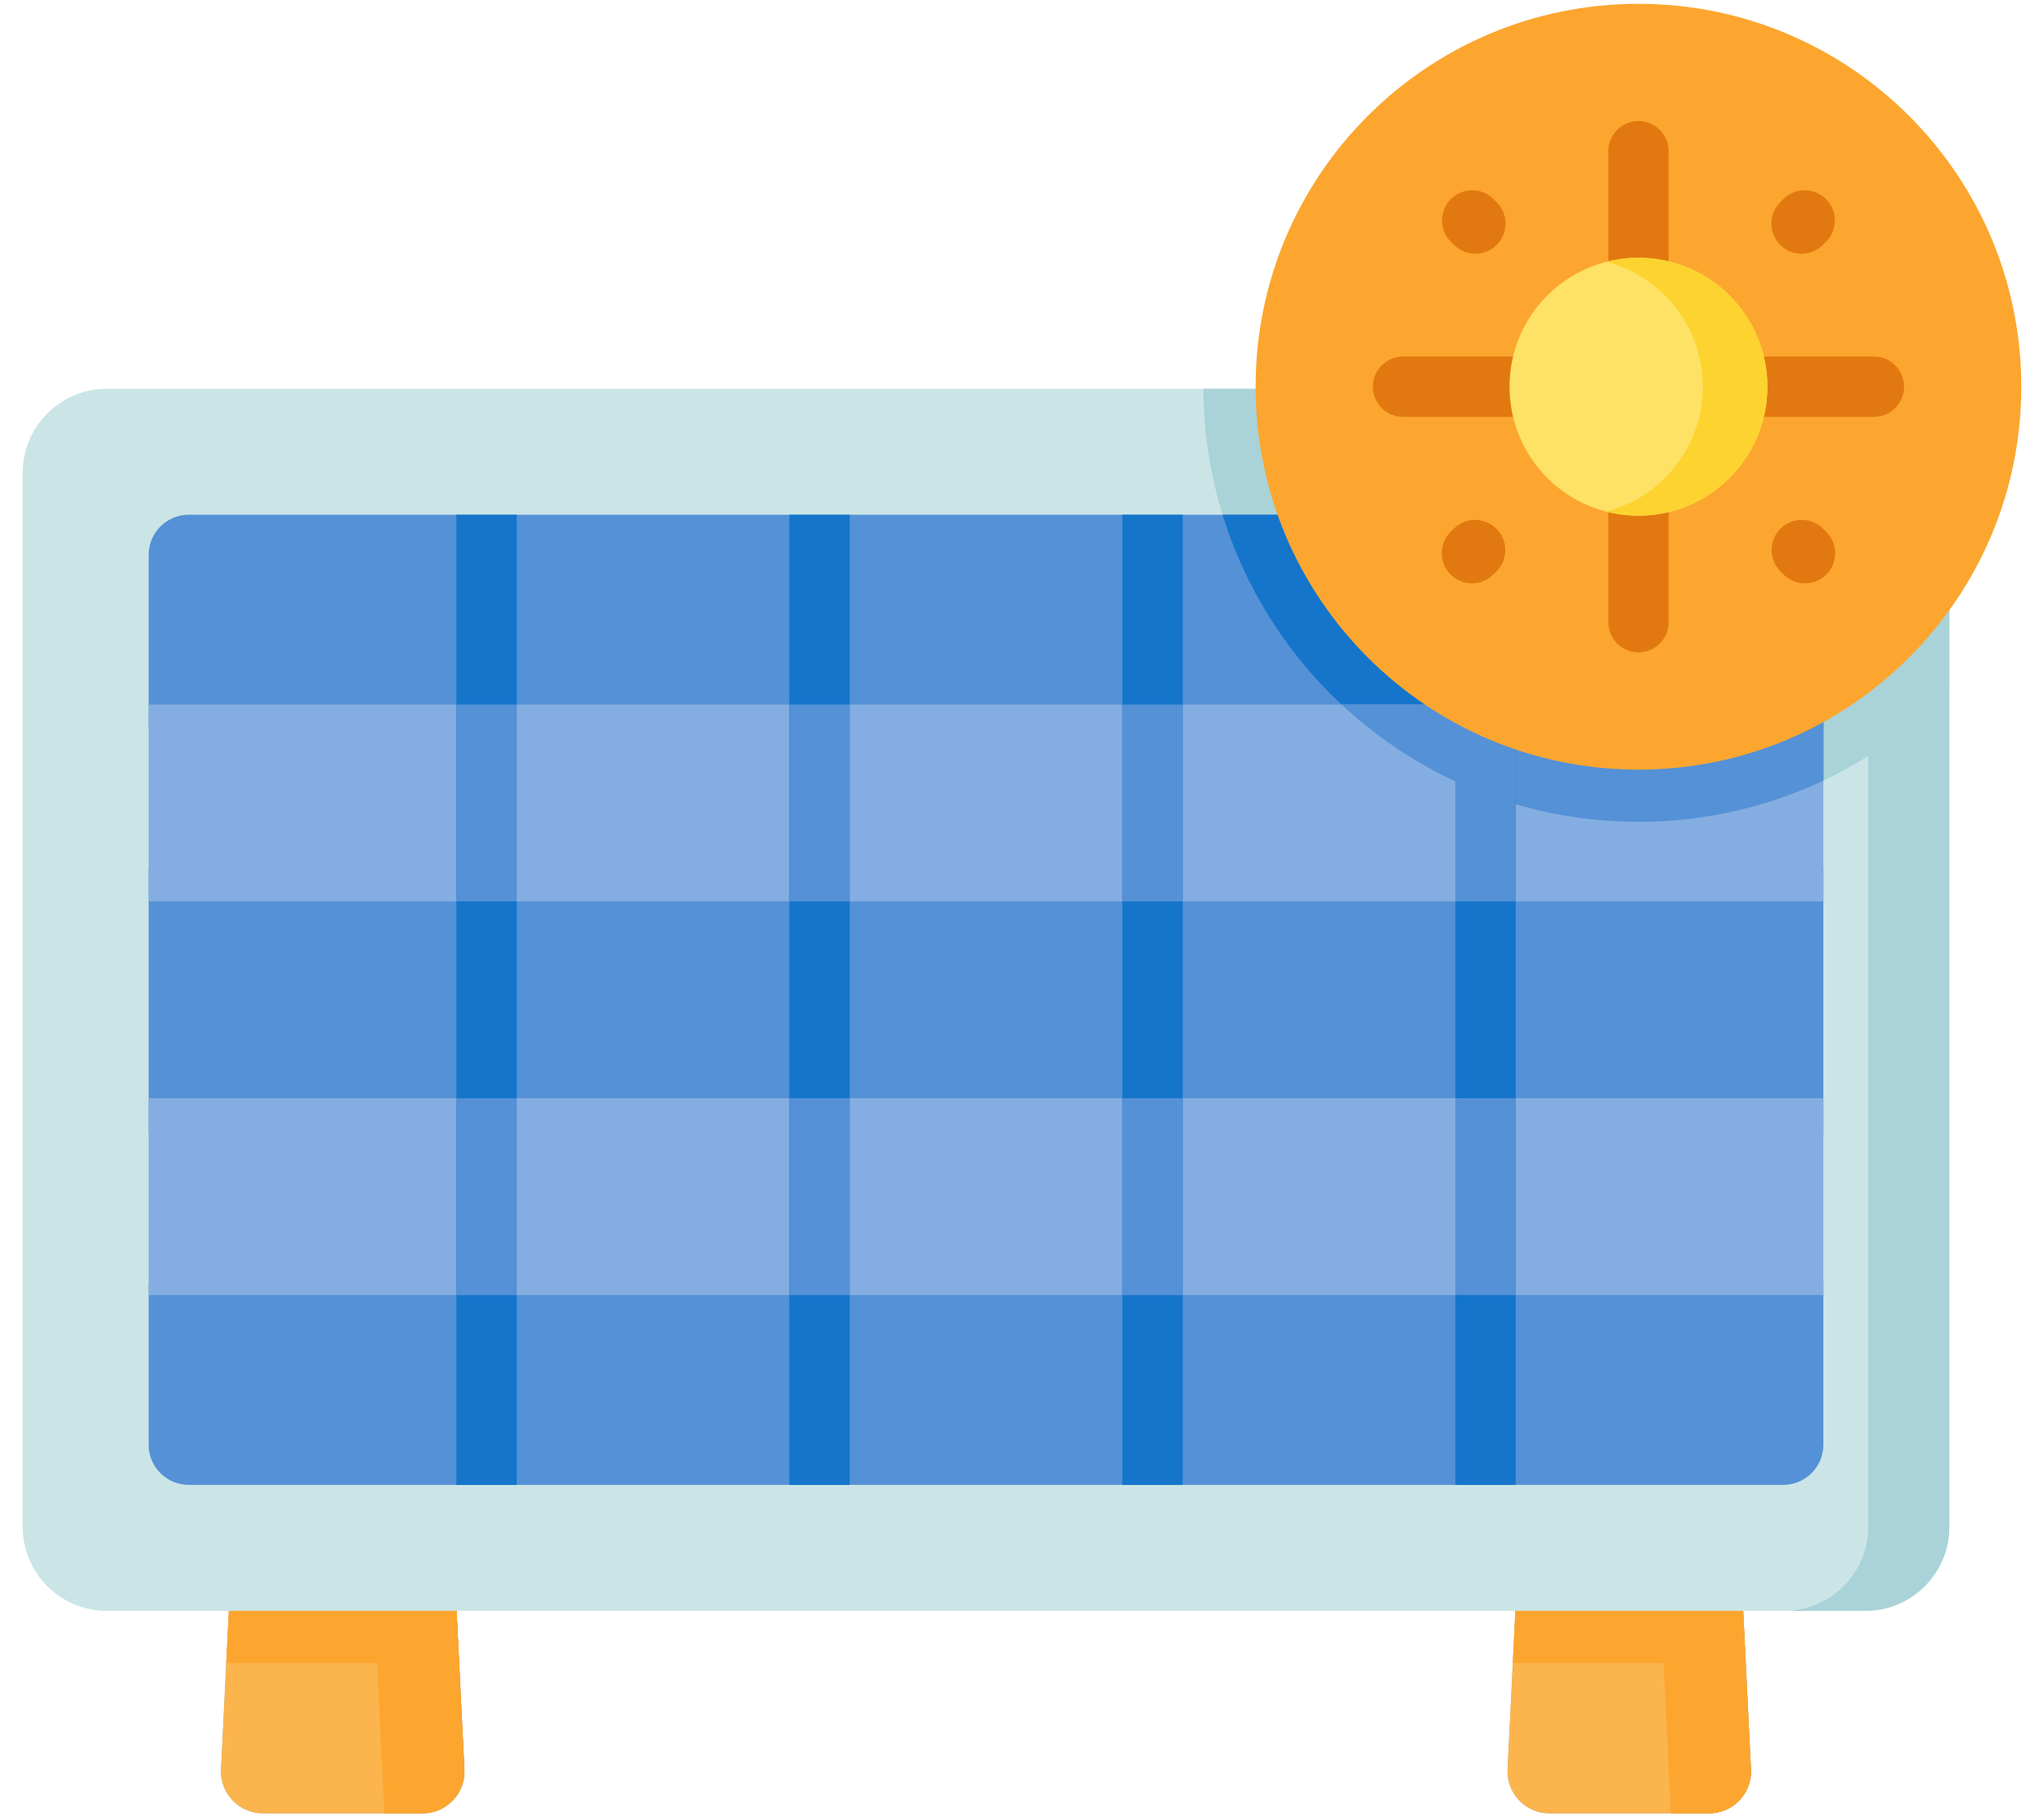 <svg width="45" height="40" viewBox="0 0 45 40" fill="none" xmlns="http://www.w3.org/2000/svg">
<path d="M5.117 33.859L4.866 38.947C4.84 39.474 5.261 39.916 5.789 39.916H9.302C9.83 39.916 10.251 39.474 10.225 38.947L9.974 33.859H5.117Z" fill="#90BAC4"/>
<path d="M8.164 33.859L8.463 39.916H9.301C9.83 39.916 10.25 39.474 10.224 38.947L9.973 33.859H8.164Z" fill="#7DA2B0"/>
<path d="M10.224 38.947C10.251 39.474 9.829 39.916 9.302 39.916H5.789C5.261 39.916 4.84 39.474 4.866 38.947L5.117 33.86H9.974L10.224 38.947Z" fill="#FCB44D"/>
<path d="M9.974 33.86L10.109 36.608H4.981L5.117 33.86H9.974Z" fill="#FCA62F"/>
<path d="M8.165 33.859L8.463 39.916H9.302C9.83 39.916 10.251 39.474 10.225 38.947L9.974 33.859H8.165Z" fill="#FCA62F"/>
<path d="M33.441 33.859L33.19 38.947C33.164 39.474 33.585 39.916 34.113 39.916H37.626C38.154 39.916 38.575 39.474 38.549 38.947L38.298 33.859H33.441Z" fill="#90BAC4"/>
<path d="M36.488 33.859L36.787 39.916H37.626C38.154 39.916 38.575 39.474 38.548 38.947L38.298 33.859H36.488Z" fill="#7DA2B0"/>
<path d="M38.549 38.947C38.575 39.474 38.154 39.916 37.626 39.916H34.114C33.585 39.916 33.164 39.474 33.19 38.947L33.441 33.86H38.298L38.549 38.947Z" fill="#FCB44D"/>
<path d="M38.434 36.608H33.305L33.441 33.86H38.298L38.434 36.608Z" fill="#FCA62F"/>
<path d="M36.489 33.859L36.787 39.916H37.626C38.154 39.916 38.575 39.474 38.549 38.947L38.298 33.859H36.489Z" fill="#FCA62F"/>
<path d="M42.915 10.407V33.61C42.915 34.631 42.088 35.458 41.067 35.458H2.349C1.328 35.458 0.5 34.631 0.5 33.61V10.407C0.5 9.386 1.328 8.558 2.349 8.558H41.067C42.088 8.558 42.915 9.386 42.915 10.407Z" fill="#CBE5E7"/>
<path d="M42.915 10.407V15.207C41.176 16.985 38.751 18.091 36.072 18.091C30.804 18.091 26.517 13.819 26.493 8.558H41.067C42.087 8.558 42.915 9.386 42.915 10.407Z" fill="#A9D3D8"/>
<path d="M42.915 10.406V33.61C42.915 34.631 42.088 35.458 41.067 35.458H39.281C40.301 35.458 41.129 34.631 41.129 33.61V10.406C41.129 9.385 40.301 8.558 39.281 8.558H41.067C42.088 8.558 42.915 9.385 42.915 10.406Z" fill="#A9D3D8"/>
<path d="M3.272 19.115H40.143V24.958H3.272V19.115ZM3.272 28.233V31.8C3.272 32.289 3.668 32.686 4.157 32.686H39.257C39.746 32.686 40.143 32.289 40.143 31.8V28.233H3.272ZM40.143 16.016V12.216C40.143 11.726 39.746 11.33 39.257 11.33H4.157C3.668 11.33 3.272 11.726 3.272 12.216V16.016H40.143Z" fill="#5591D6"/>
<path d="M40.143 12.216V17.181C38.907 17.765 37.526 18.091 36.072 18.091C31.769 18.091 28.121 15.241 26.916 11.33H39.257C39.746 11.33 40.143 11.727 40.143 12.216Z" fill="#1475CB"/>
<path d="M3.272 15.509H40.143V19.842H3.272V15.509Z" fill="#84AEE1"/>
<path d="M40.143 15.509V17.181C38.907 17.765 37.527 18.091 36.072 18.091C33.548 18.091 31.249 17.11 29.537 15.509H40.143Z" fill="#5591D6"/>
<path d="M3.272 24.174H40.143V28.507H3.272V24.174Z" fill="#84AEE1"/>
<path d="M33.368 15.762V32.686H32.04V15.762C32.04 15.675 32.057 15.588 32.09 15.508C32.124 15.427 32.173 15.354 32.234 15.292C32.296 15.231 32.369 15.182 32.45 15.149C32.53 15.115 32.617 15.098 32.704 15.098C32.791 15.098 32.878 15.115 32.958 15.149C33.039 15.182 33.112 15.231 33.174 15.292C33.235 15.354 33.284 15.427 33.318 15.508C33.351 15.588 33.368 15.675 33.368 15.762Z" fill="#1475CB"/>
<path d="M33.368 15.762V19.842H32.04V15.762C32.04 15.673 32.058 15.587 32.09 15.509H33.318C33.35 15.587 33.368 15.673 33.368 15.762ZM32.04 24.174H33.368V28.507H32.04V24.174Z" fill="#5591D6"/>
<path d="M24.709 11.33H26.037V32.686H24.709V11.33Z" fill="#1475CB"/>
<path d="M24.709 15.509H26.037V19.842H24.709V15.509ZM24.709 24.174H26.037V28.507H24.709V24.174Z" fill="#5591D6"/>
<path d="M17.378 11.33H18.706V32.686H17.378V11.33Z" fill="#1475CB"/>
<path d="M17.378 15.509H18.706V19.842H17.378V15.509ZM17.378 24.174H18.706V28.507H17.378V24.174Z" fill="#5591D6"/>
<path d="M10.047 11.33H11.375V32.686H10.047V11.33Z" fill="#1475CB"/>
<path d="M10.047 15.509H11.375V19.842H10.047V15.509ZM10.047 24.174H11.375V28.507H10.047V24.174Z" fill="#5591D6"/>
<path d="M36.072 16.941C40.726 16.941 44.5 13.167 44.5 8.512C44.5 3.857 40.726 0.084 36.072 0.084C31.417 0.084 27.643 3.857 27.643 8.512C27.643 13.167 31.417 16.941 36.072 16.941Z" fill="#FCA62F"/>
<path d="M36.072 6.679C35.896 6.679 35.727 6.609 35.602 6.485C35.478 6.36 35.408 6.191 35.408 6.015V3.328C35.408 3.152 35.478 2.983 35.602 2.859C35.727 2.734 35.896 2.664 36.072 2.664C36.248 2.664 36.417 2.734 36.541 2.859C36.666 2.983 36.736 3.152 36.736 3.328V6.015C36.736 6.191 36.666 6.36 36.541 6.485C36.417 6.609 36.248 6.679 36.072 6.679ZM36.072 14.36C35.896 14.36 35.727 14.29 35.602 14.166C35.478 14.041 35.408 13.873 35.408 13.696V11.009C35.408 10.833 35.478 10.665 35.602 10.54C35.727 10.415 35.896 10.346 36.072 10.346C36.248 10.346 36.417 10.415 36.541 10.54C36.666 10.665 36.736 10.833 36.736 11.009V13.696C36.736 13.873 36.666 14.041 36.541 14.166C36.417 14.29 36.248 14.36 36.072 14.36ZM41.256 9.176H38.569C38.393 9.176 38.224 9.106 38.099 8.982C37.975 8.857 37.905 8.688 37.905 8.512C37.905 8.336 37.975 8.167 38.099 8.043C38.224 7.918 38.393 7.848 38.569 7.848H41.256C41.432 7.848 41.601 7.918 41.725 8.043C41.85 8.167 41.92 8.336 41.92 8.512C41.92 8.688 41.85 8.857 41.725 8.982C41.601 9.106 41.432 9.176 41.256 9.176ZM33.575 9.176H30.888C30.712 9.176 30.543 9.106 30.418 8.982C30.294 8.857 30.224 8.688 30.224 8.512C30.224 8.336 30.294 8.167 30.418 8.043C30.543 7.918 30.712 7.848 30.888 7.848H33.575C33.751 7.848 33.919 7.918 34.044 8.043C34.169 8.167 34.239 8.336 34.239 8.512C34.239 8.688 34.169 8.857 34.044 8.982C33.919 9.106 33.751 9.176 33.575 9.176Z" fill="#E27910"/>
<path d="M36.071 11.351C37.639 11.351 38.91 10.08 38.91 8.512C38.91 6.945 37.639 5.674 36.071 5.674C34.504 5.674 33.233 6.945 33.233 8.512C33.233 10.08 34.504 11.351 36.071 11.351Z" fill="#FEE265"/>
<path d="M38.91 8.512C38.91 10.08 37.639 11.351 36.072 11.351C35.826 11.351 35.588 11.319 35.36 11.261C36.584 10.945 37.488 9.835 37.488 8.512C37.488 7.19 36.584 6.08 35.36 5.764C35.593 5.704 35.832 5.674 36.072 5.674C37.639 5.674 38.91 6.945 38.91 8.512Z" fill="#FDD330"/>
<path d="M39.662 5.586C39.531 5.586 39.402 5.547 39.293 5.474C39.184 5.401 39.099 5.297 39.048 5.176C38.998 5.055 38.985 4.921 39.011 4.792C39.036 4.663 39.1 4.545 39.193 4.452L39.268 4.377C39.393 4.255 39.561 4.187 39.736 4.188C39.911 4.189 40.078 4.258 40.202 4.382C40.326 4.506 40.395 4.673 40.396 4.848C40.397 5.023 40.329 5.191 40.207 5.316L40.132 5.391C40.07 5.453 39.997 5.502 39.916 5.535C39.836 5.569 39.749 5.586 39.662 5.586ZM32.406 12.842C32.275 12.842 32.146 12.803 32.037 12.73C31.928 12.657 31.843 12.554 31.792 12.432C31.742 12.311 31.729 12.177 31.755 12.049C31.78 11.92 31.843 11.801 31.936 11.709L32.012 11.633C32.137 11.511 32.305 11.443 32.48 11.444C32.655 11.445 32.822 11.515 32.946 11.638C33.069 11.762 33.139 11.929 33.14 12.104C33.141 12.279 33.073 12.447 32.951 12.572L32.875 12.648C32.814 12.709 32.741 12.758 32.66 12.792C32.579 12.825 32.493 12.842 32.406 12.842ZM39.737 12.842C39.65 12.842 39.564 12.825 39.483 12.792C39.403 12.758 39.329 12.709 39.268 12.648L39.193 12.572C39.07 12.447 39.002 12.279 39.003 12.104C39.004 11.929 39.074 11.762 39.197 11.638C39.321 11.515 39.489 11.445 39.663 11.444C39.838 11.443 40.007 11.511 40.132 11.633L40.207 11.709C40.3 11.801 40.363 11.92 40.389 12.049C40.414 12.177 40.401 12.311 40.351 12.432C40.301 12.554 40.215 12.657 40.106 12.73C39.997 12.803 39.869 12.842 39.737 12.842ZM32.481 5.586C32.394 5.586 32.307 5.569 32.227 5.535C32.146 5.502 32.073 5.453 32.012 5.391L31.936 5.316C31.814 5.191 31.746 5.023 31.747 4.848C31.748 4.673 31.818 4.506 31.941 4.382C32.065 4.258 32.233 4.189 32.407 4.188C32.582 4.187 32.75 4.255 32.875 4.377L32.951 4.452C33.044 4.545 33.107 4.663 33.133 4.792C33.158 4.921 33.145 5.055 33.095 5.176C33.044 5.297 32.959 5.401 32.85 5.474C32.741 5.547 32.612 5.586 32.481 5.586Z" fill="#E27910"/>
</svg>
